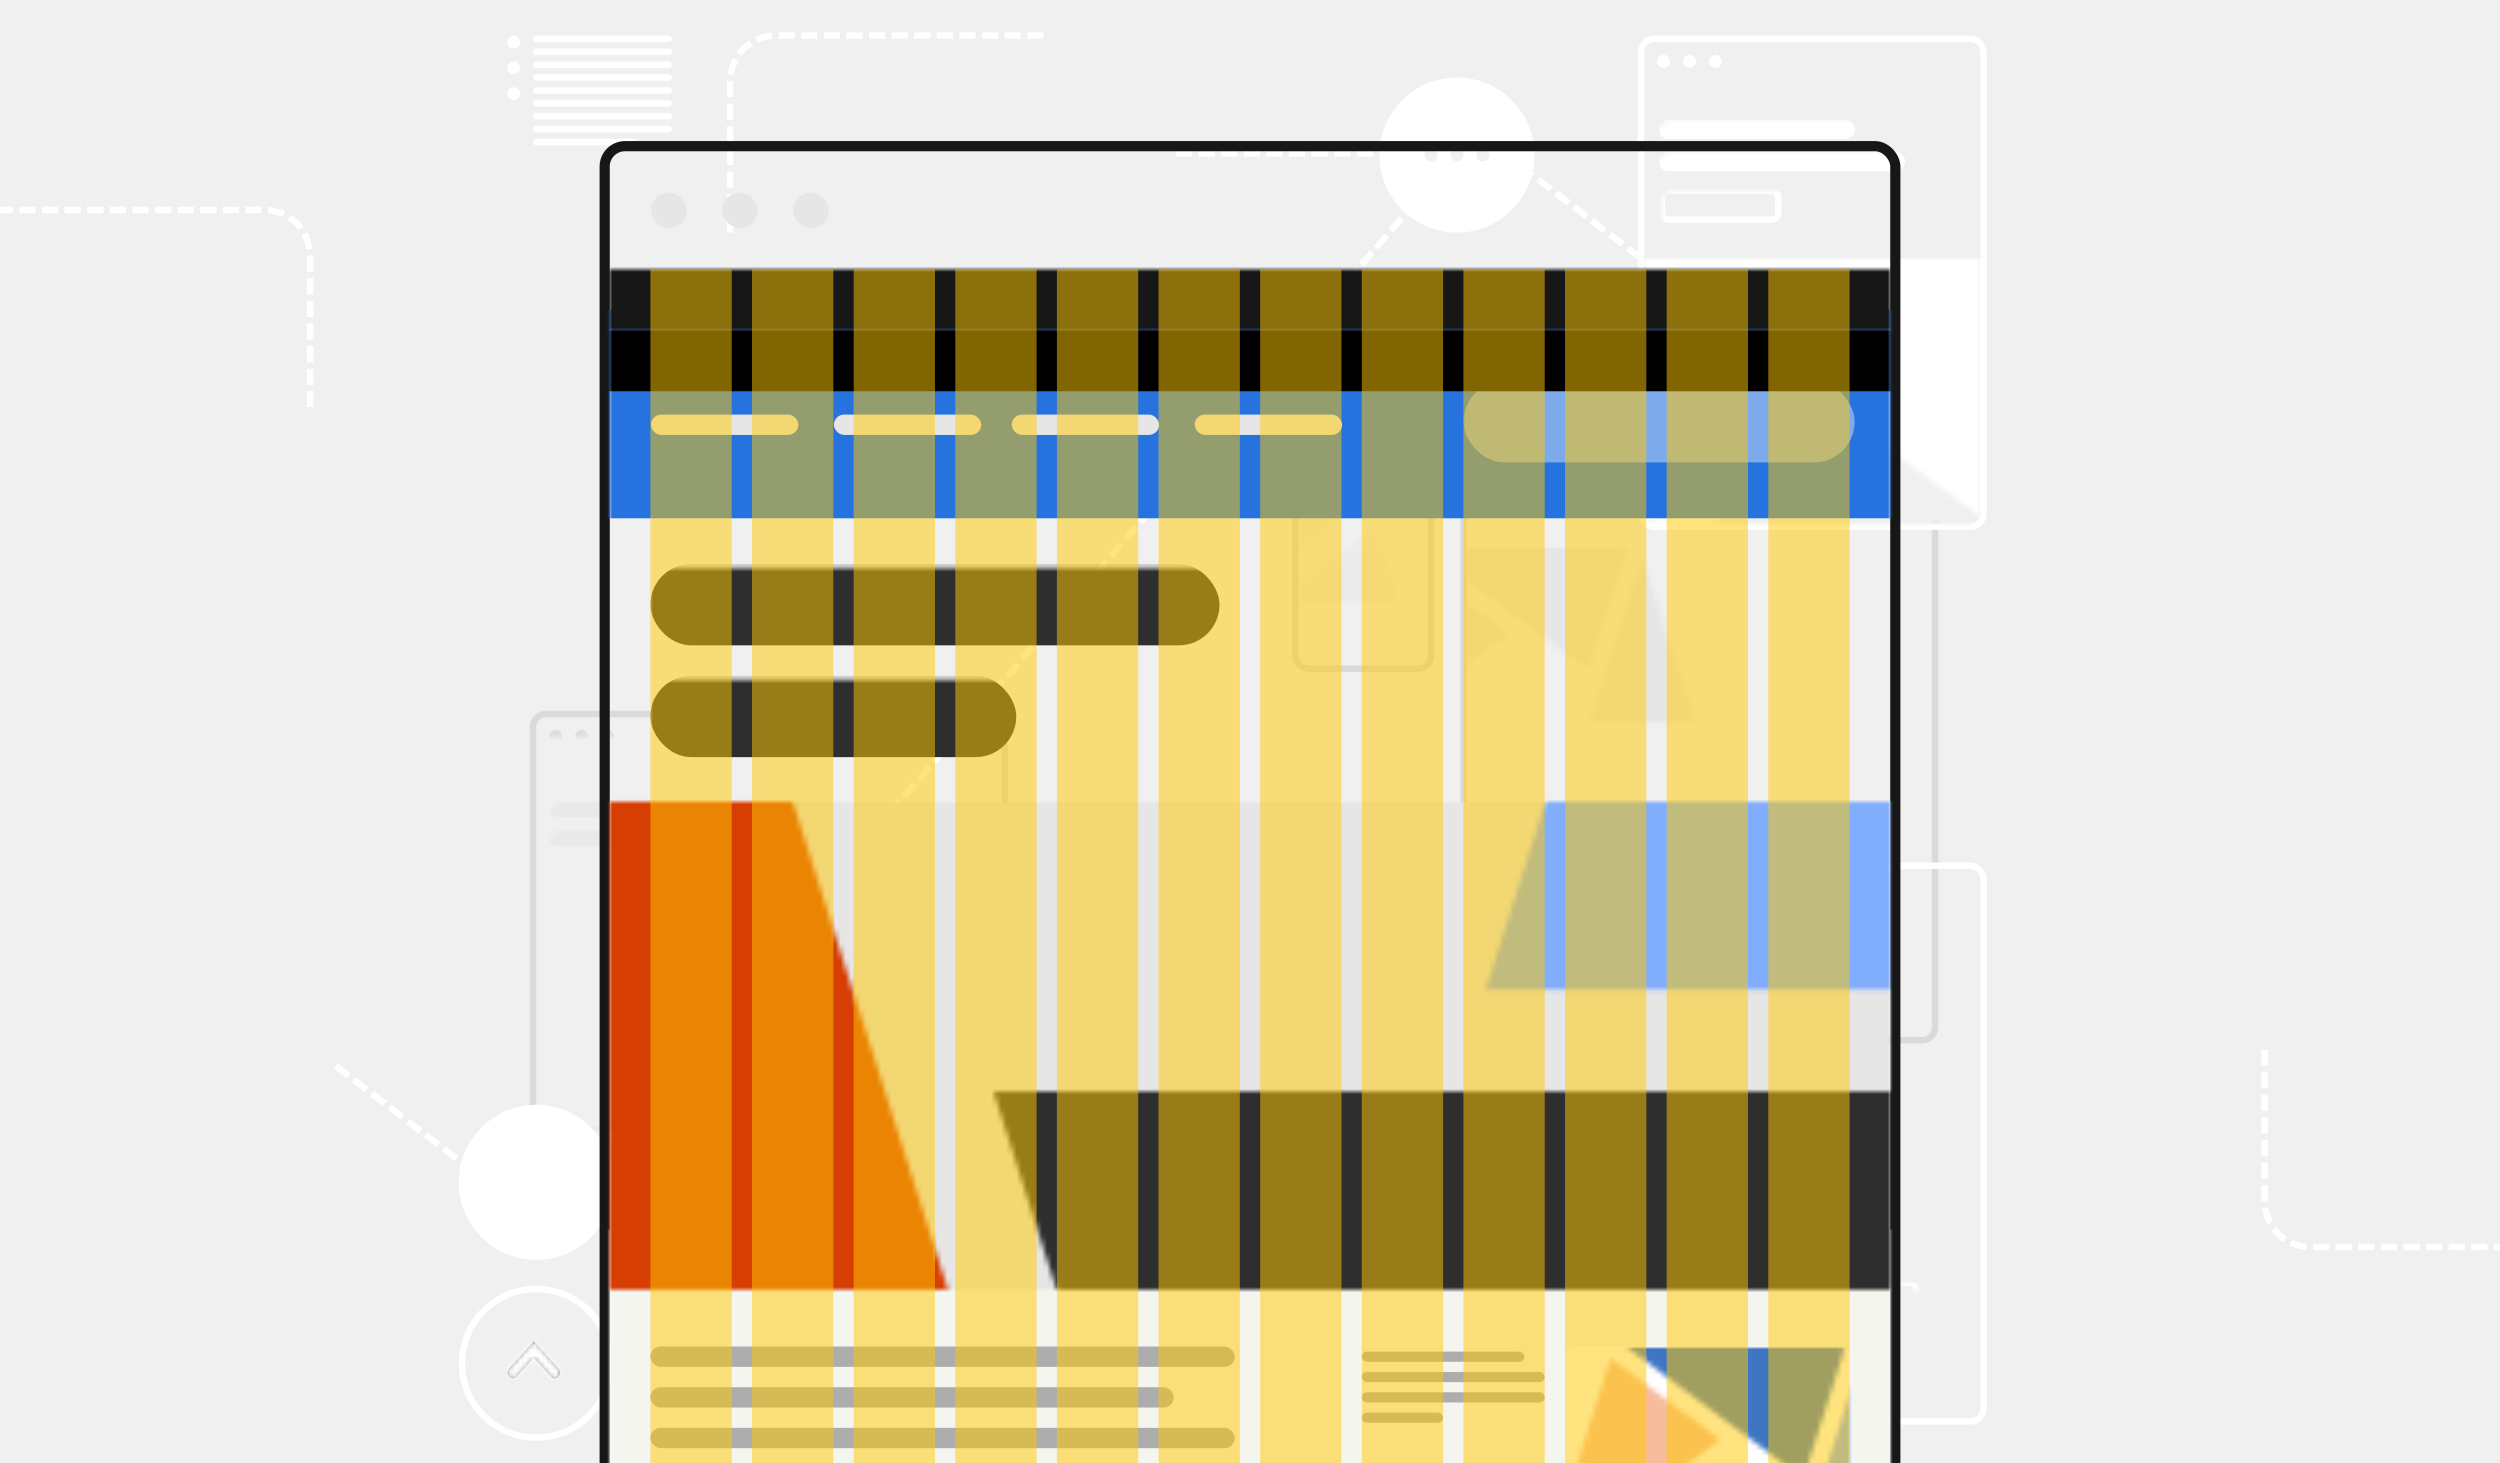 <?xml version="1.0" encoding="UTF-8"?>
<svg xmlns="http://www.w3.org/2000/svg" width="492" height="288" viewBox="0 0 492 288">
  <defs>
    <rect id="simplified-12-column-layout-grid--alt-a" width="91.55" height="142.411" x="0" y="0" rx="2.543"/>
    <rect id="simplified-12-column-layout-grid--alt-c" width="105.769" height="69.059" x="0" y="0"/>
    <polygon id="simplified-12-column-layout-grid--alt-e" points="25.229 39.058 0 39.056 12.613 0"/>
    <polygon id="simplified-12-column-layout-grid--alt-g" points="40.896 0 33.098 24.136 .069 0"/>
    <polygon id="simplified-12-column-layout-grid--alt-i" points=".147 14.916 20.558 0 33.176 39.055"/>
    <polygon id="simplified-12-column-layout-grid--alt-k" points="12.616 .078 33.026 14.996 0 39.136"/>
    <polygon id="simplified-12-column-layout-grid--alt-m" points="7.795 24.139 0 .003 40.824 0"/>
    <rect id="simplified-12-column-layout-grid--alt-o" width="66.119" height="94.728" x="0" y="0" rx="2.543"/>
    <rect id="simplified-12-column-layout-grid--alt-q" width="123.458" height="70.57" x="0" y="0"/>
    <polygon id="simplified-12-column-layout-grid--alt-s" points="54.313 84.909 0 84.905 27.153 0"/>
    <polygon id="simplified-12-column-layout-grid--alt-u" points="88.041 0 71.253 52.469 .149 0"/>
    <polygon id="simplified-12-column-layout-grid--alt-w" points=".316 32.425 44.258 0 71.421 84.902"/>
    <polygon id="simplified-12-column-layout-grid--alt-y" points="27.16 .169 71.098 32.6 0 85.078"/>
    <polygon id="simplified-12-column-layout-grid--alt-A" points="16.78 52.477 0 .006 87.886 0"/>
    <rect id="simplified-12-column-layout-grid--alt-C" width="66.119" height="108.079" x="0" y="0" rx="2.543"/>
    <rect id="simplified-12-column-layout-grid--alt-E" width="91.55" height="91.55" x="0" y="0" rx="2.543"/>
    <rect id="simplified-12-column-layout-grid--alt-G" width="105.769" height="40.852" x="0" y="0"/>
    <polygon id="simplified-12-column-layout-grid--alt-I" points="77.089 120.005 0 120 38.539 0"/>
    <polygon id="simplified-12-column-layout-grid--alt-K" points="124.961 0 101.134 74.156 .212 0"/>
    <polygon id="simplified-12-column-layout-grid--alt-M" points=".448 45.827 62.817 0 101.372 119.995"/>
    <polygon id="simplified-12-column-layout-grid--alt-O" points="38.55 .239 100.913 46.075 0 120.244"/>
    <polygon id="simplified-12-column-layout-grid--alt-Q" points="23.817 74.167 0 .008 124.741 0"/>
    <rect id="simplified-12-column-layout-grid--alt-S" width="25.43" height="50.861" x="0" y="0" rx="2.543"/>
    <rect id="simplified-12-column-layout-grid--alt-U" width="106.187" height="27.175" x="0" y="0"/>
    <polygon id="simplified-12-column-layout-grid--alt-W" points="42.749 66.795 0 66.792 21.372 0"/>
    <polygon id="simplified-12-column-layout-grid--alt-Y" points="69.296 0 56.083 41.275 .117 0"/>
    <polygon id="simplified-12-column-layout-grid--alt-aa" points=".248 25.508 34.835 0 56.215 66.789"/>
    <polygon id="simplified-12-column-layout-grid--alt-ac" points="21.377 .133 55.961 25.646 0 66.928"/>
    <polygon id="simplified-12-column-layout-grid--alt-ae" points="13.207 41.282 0 .005 69.174 0"/>
    <path id="simplified-12-column-layout-grid--alt-ag" d="M0.335,1.764 C-0.112,1.36 -0.112,0.706 0.335,0.303 C0.782,-0.101 1.507,-0.101 1.954,0.303 L7.34,5.166 L1.954,10.029 C1.507,10.432 0.782,10.432 0.335,10.029 C-0.112,9.625 -0.112,8.971 0.335,8.567 L4.103,5.166 L0.335,1.764 Z"/>
    <rect id="simplified-12-column-layout-grid--alt-ai" width="252" height="424.742" x="0" y=".766" rx="4"/>
    <rect id="simplified-12-column-layout-grid--alt-ak" width="56" height="53" x="0" y="0" rx="2"/>
    <polygon id="simplified-12-column-layout-grid--alt-am" points="26.607 41.942 0 41.94 13.302 0"/>
    <polygon id="simplified-12-column-layout-grid--alt-ao" points="43.13 0 34.906 25.917 .073 0"/>
    <polygon id="simplified-12-column-layout-grid--alt-aq" points=".155 16.017 21.681 0 34.988 41.938"/>
    <polygon id="simplified-12-column-layout-grid--alt-as" points="13.305 .084 34.83 16.103 0 42.025"/>
    <polygon id="simplified-12-column-layout-grid--alt-au" points="8.22 25.921 0 .003 43.054 0"/>
    <rect id="simplified-12-column-layout-grid--alt-aw" width="268" height="96" x="0" y="0"/>
    <polygon id="simplified-12-column-layout-grid--alt-ay" points="146.338 230.113 0 230.102 73.159 0"/>
    <polygon id="simplified-12-column-layout-grid--alt-aA" points="237.213 0 191.983 142.195 .402 0"/>
    <polygon id="simplified-12-column-layout-grid--alt-aC" points=".85 87.875 119.246 0 192.435 230.093"/>
    <polygon id="simplified-12-column-layout-grid--alt-aE" points="73.179 .458 191.563 88.35 0 230.571"/>
    <polygon id="simplified-12-column-layout-grid--alt-aG" points="45.211 142.217 0 .016 236.796 0"/>
    <rect id="simplified-12-column-layout-grid--alt-aI" width="410" height="12" x="0" y="0"/>
    <filter id="simplified-12-column-layout-grid--alt-aJ" width="120.5%" height="800%" x="-10.2%" y="-250%" filterUnits="objectBoundingBox">
      <feOffset dy="12" in="SourceAlpha" result="shadowOffsetOuter1"/>
      <feGaussianBlur in="shadowOffsetOuter1" result="shadowBlurOuter1" stdDeviation="12"/>
      <feColorMatrix in="shadowBlurOuter1" values="0 0 0 0 0   0 0 0 0 0   0 0 0 0 0  0 0 0 0 0"/>
    </filter>
  </defs>
  <g fill="none" fill-rule="evenodd">
    <rect width="492" height="288" fill="#F0F0F0"/>
    <g transform="translate(-.636)">
      <rect width="492.079" height="288" x=".636" fill="#F0F0F0"/>
      <g opacity=".1" transform="translate(289.272 61.669)">
        <mask id="simplified-12-column-layout-grid--alt-b" fill="#fff">
          <use href="#simplified-12-column-layout-grid--alt-a"/>
        </mask>
        <rect width="92.821" height="143.682" x="-.636" y="-.636" stroke="#171717" stroke-width="1.272" rx="2.543"/>
        <g mask="url(#simplified-12-column-layout-grid--alt-b)">
          <g transform="translate(-5.086 11.444)">
            <mask id="simplified-12-column-layout-grid--alt-d" fill="#fff">
              <use href="#simplified-12-column-layout-grid--alt-c"/>
            </mask>
            <g mask="url(#simplified-12-column-layout-grid--alt-d)">
              <g transform="translate(-19.587 34.53)">
                <g transform="translate(46.703 2.178)">
                  <mask id="simplified-12-column-layout-grid--alt-f" fill="#fff">
                    <use href="#simplified-12-column-layout-grid--alt-e"/>
                  </mask>
                  <g fill="#919191" mask="url(#simplified-12-column-layout-grid--alt-f)">
                    <polygon points="0 0 25.803 0 25.803 43.74 0 43.74" transform="translate(-.31 -2.178)"/>
                  </g>
                </g>
                <g transform="translate(15.464)">
                  <mask id="simplified-12-column-layout-grid--alt-h" fill="#fff">
                    <use href="#simplified-12-column-layout-grid--alt-g"/>
                  </mask>
                  <g fill="#919191" mask="url(#simplified-12-column-layout-grid--alt-h)">
                    <polygon points="0 0 44.658 0 44.658 24.413 0 24.413" transform="translate(-1.701)"/>
                  </g>
                </g>
                <g transform="translate(.928 29.712)">
                  <mask id="simplified-12-column-layout-grid--alt-j" fill="#fff">
                    <use href="#simplified-12-column-layout-grid--alt-i"/>
                  </mask>
                  <g fill="#919191" mask="url(#simplified-12-column-layout-grid--alt-j)">
                    <polygon points="0 0 36.719 0 36.719 43.74 0 43.74" transform="translate(-1.701 -2.489)"/>
                  </g>
                </g>
                <g transform="translate(0 2.022)">
                  <mask id="simplified-12-column-layout-grid--alt-l" fill="#fff">
                    <use href="#simplified-12-column-layout-grid--alt-k"/>
                  </mask>
                  <g fill="#919191" mask="url(#simplified-12-column-layout-grid--alt-l)">
                    <polygon points="0 0 34.734 0 34.734 45.775 0 45.775" transform="translate(-.773 -2.022)"/>
                  </g>
                </g>
                <g transform="translate(30.001 44.645)">
                  <mask id="simplified-12-column-layout-grid--alt-n" fill="#fff">
                    <use href="#simplified-12-column-layout-grid--alt-m"/>
                  </mask>
                  <g fill="#2E2E2E" mask="url(#simplified-12-column-layout-grid--alt-n)">
                    <polygon points="0 0 53.59 0 53.59 39.672 0 39.672" transform="translate(-6.959 -11.511)"/>
                  </g>
                </g>
              </g>
            </g>
          </g>
        </g>
        <path fill="#171717" d="M3.815,2.543 C4.517,2.543 5.086,3.112 5.086,3.815 C5.086,4.517 4.517,5.086 3.815,5.086 C3.112,5.086 2.543,4.517 2.543,3.815 C2.543,3.112 3.112,2.543 3.815,2.543 Z M8.901,2.543 C9.603,2.543 10.172,3.112 10.172,3.815 C10.172,4.517 9.603,5.086 8.901,5.086 C8.198,5.086 7.629,4.517 7.629,3.815 C7.629,3.112 8.198,2.543 8.901,2.543 Z M13.987,2.543 C14.689,2.543 15.258,3.112 15.258,3.815 C15.258,4.517 14.689,5.086 13.987,5.086 C13.285,5.086 12.715,4.517 12.715,3.815 C12.715,3.112 13.285,2.543 13.987,2.543 Z" mask="url(#simplified-12-column-layout-grid--alt-b)"/>
      </g>
      <path stroke="#FFF" stroke-dasharray="3.179 1.272" stroke-width="1.272" d="M282.278 36.238L105.536 241.589M296.265 29.881L323.603 50.861M288.636 30.199L231.417 30.199M205.987 6.993C174.538 6.993 157.042 6.993 153.498 6.993 148.182 6.993 144.318 10.941 144.318 16.397 144.318 20.033 144.318 29.826 144.318 45.775"/>
      <path stroke="#FFF" stroke-dasharray="3.179 1.272" stroke-width="1.272" d="M61.669,41.325 C30.22,41.325 12.724,41.325 9.18,41.325 C3.864,41.325 2.07370898e-12,45.273 8.97027628e-13,50.728 C1.12637259e-13,54.365 -1.8637195e-13,64.157 0,80.106" transform="matrix(-1 0 0 1 61.669 0)"/>
      <path stroke="#FFF" stroke-dasharray="3.179 1.272" stroke-width="1.272" d="M507.974,206.623 C476.525,206.623 459.029,206.623 455.485,206.623 C450.168,206.623 446.305,210.571 446.305,216.026 C446.305,219.663 446.305,229.455 446.305,245.404" transform="matrix(1 0 0 -1 0 452.026)"/>
      <g transform="translate(272.106 15.258)">
        <circle cx="15.258" cy="15.258" r="15.258" fill="#FFF"/>
        <path fill="#F0F0F0" d="M10.172,13.987 C10.874,13.987 11.444,14.556 11.444,15.258 C11.444,15.961 10.874,16.53 10.172,16.53 C9.47,16.53 8.901,15.961 8.901,15.258 C8.901,14.556 9.47,13.987 10.172,13.987 Z M15.258,13.987 C15.961,13.987 16.53,14.556 16.53,15.258 C16.53,15.961 15.961,16.53 15.258,16.53 C14.556,16.53 13.987,15.961 13.987,15.258 C13.987,14.556 14.556,13.987 15.258,13.987 Z M20.344,13.987 C21.047,13.987 21.616,14.556 21.616,15.258 C21.616,15.961 21.047,16.53 20.344,16.53 C19.642,16.53 19.073,15.961 19.073,15.258 C19.073,14.556 19.642,13.987 20.344,13.987 Z"/>
      </g>
      <g transform="translate(324.238 8.265)">
        <mask id="simplified-12-column-layout-grid--alt-p" fill="#fff">
          <use href="#simplified-12-column-layout-grid--alt-o"/>
        </mask>
        <rect width="67.391" height="96" x="-.636" y="-.636" stroke="#FFF" stroke-width="1.272" rx="2.543"/>
        <g mask="url(#simplified-12-column-layout-grid--alt-p)">
          <g transform="translate(-20.138 41.985)">
            <mask id="simplified-12-column-layout-grid--alt-r" fill="#fff">
              <use href="#simplified-12-column-layout-grid--alt-q"/>
            </mask>
            <use fill="#F0F0F0" href="#simplified-12-column-layout-grid--alt-q"/>
            <g mask="url(#simplified-12-column-layout-grid--alt-r)">
              <g transform="translate(-16.1 .611)">
                <g transform="translate(100.54 4.734)">
                  <mask id="simplified-12-column-layout-grid--alt-t" fill="#fff">
                    <use href="#simplified-12-column-layout-grid--alt-s"/>
                  </mask>
                  <g fill="#FFF" mask="url(#simplified-12-column-layout-grid--alt-t)">
                    <polygon points="0 0 54.582 0 54.582 94.601 0 94.601" transform="translate(-.666 -4.734)"/>
                  </g>
                </g>
                <g transform="translate(33.292)">
                  <mask id="simplified-12-column-layout-grid--alt-v" fill="#fff">
                    <use href="#simplified-12-column-layout-grid--alt-u"/>
                  </mask>
                  <g fill="#FFF" mask="url(#simplified-12-column-layout-grid--alt-v)">
                    <polygon points="0 0 97.256 0 97.256 52.895 0 52.895" transform="translate(-3.662)"/>
                  </g>
                </g>
                <g transform="translate(1.997 64.59)">
                  <mask id="simplified-12-column-layout-grid--alt-x" fill="#fff">
                    <use href="#simplified-12-column-layout-grid--alt-w"/>
                  </mask>
                  <g fill="#D63E04" mask="url(#simplified-12-column-layout-grid--alt-x)">
                    <polygon points="0 0 78.4 0 78.4 94.601 0 94.601" transform="translate(-3.662 -5.41)"/>
                  </g>
                </g>
                <g transform="translate(0 4.396)">
                  <mask id="simplified-12-column-layout-grid--alt-z" fill="#fff">
                    <use href="#simplified-12-column-layout-grid--alt-y"/>
                  </mask>
                  <g fill="#FFF" mask="url(#simplified-12-column-layout-grid--alt-z)">
                    <polygon points="0 0 74.431 0 74.431 98.67 0 98.67" transform="translate(-1.665 -4.396)"/>
                  </g>
                </g>
                <g transform="translate(64.586 97.055)">
                  <mask id="simplified-12-column-layout-grid--alt-B" fill="#fff">
                    <use href="#simplified-12-column-layout-grid--alt-A"/>
                  </mask>
                  <g fill="#FFF" mask="url(#simplified-12-column-layout-grid--alt-B)">
                    <polygon points="0 0 116.112 0 116.112 86.464 0 86.464" transform="translate(-14.981 -25.025)"/>
                  </g>
                </g>
              </g>
            </g>
          </g>
        </g>
        <rect width="38.687" height="3.815" x="2.814" y="15.258" fill="#FFF" mask="url(#simplified-12-column-layout-grid--alt-p)" rx="1.907"/>
        <rect width="22.901" height="5.722" x="3.449" y="29.245" stroke="#FFF" stroke-width="1.272" mask="url(#simplified-12-column-layout-grid--alt-p)" rx="1.272"/>
        <rect width="48.534" height="3.815" x="2.814" y="21.616" fill="#FFF" mask="url(#simplified-12-column-layout-grid--alt-p)" rx="1.907"/>
      </g>
      <path fill="#FFF" d="M106.172,6.993 L132.238,6.993 C132.59,6.993 132.874,7.278 132.874,7.629 L132.874,7.635 C132.874,7.986 132.59,8.271 132.238,8.271 L106.172,8.271 C105.821,8.271 105.536,7.986 105.536,7.635 L105.536,7.629 C105.536,7.278 105.821,6.993 106.172,6.993 Z M106.172,9.548 L132.238,9.548 C132.59,9.548 132.874,9.833 132.874,10.184 L132.874,10.19 C132.874,10.541 132.59,10.826 132.238,10.826 L106.172,10.826 C105.821,10.826 105.536,10.541 105.536,10.19 L105.536,10.184 C105.536,9.833 105.821,9.548 106.172,9.548 Z M106.172,12.103 L132.238,12.103 C132.59,12.103 132.874,12.388 132.874,12.739 L132.874,12.745 C132.874,13.096 132.59,13.38 132.238,13.38 L106.172,13.38 C105.821,13.38 105.536,13.096 105.536,12.745 L105.536,12.739 C105.536,12.388 105.821,12.103 106.172,12.103 Z M106.172,14.608 L132.238,14.608 C132.59,14.608 132.874,14.892 132.874,15.244 L132.874,15.249 C132.874,15.601 132.59,15.885 132.238,15.885 L106.172,15.885 C105.821,15.885 105.536,15.601 105.536,15.249 L105.536,15.244 C105.536,14.892 105.821,14.608 106.172,14.608 Z M106.172,17.163 L132.238,17.163 C132.59,17.163 132.874,17.447 132.874,17.798 L132.874,17.804 C132.874,18.155 132.59,18.44 132.238,18.44 L106.172,18.44 C105.821,18.44 105.536,18.155 105.536,17.804 L105.536,17.798 C105.536,17.447 105.821,17.163 106.172,17.163 Z M106.172,19.717 L132.238,19.717 C132.59,19.717 132.874,20.002 132.874,20.353 L132.874,20.359 C132.874,20.71 132.59,20.995 132.238,20.995 L106.172,20.995 C105.821,20.995 105.536,20.71 105.536,20.359 L105.536,20.353 C105.536,20.002 105.821,19.717 106.172,19.717 Z M106.172,22.222 L132.238,22.222 C132.59,22.222 132.874,22.507 132.874,22.858 L132.874,22.864 C132.874,23.215 132.59,23.5 132.238,23.5 L106.172,23.5 C105.821,23.5 105.536,23.215 105.536,22.864 L105.536,22.858 C105.536,22.507 105.821,22.222 106.172,22.222 Z M106.172,24.777 L132.238,24.777 C132.59,24.777 132.874,25.062 132.874,25.413 L132.874,25.419 C132.874,25.77 132.59,26.054 132.238,26.054 L106.172,26.054 C105.821,26.054 105.536,25.77 105.536,25.419 L105.536,25.413 C105.536,25.062 105.821,24.777 106.172,24.777 Z M106.172,27.332 L125.245,27.332 C125.596,27.332 125.881,27.617 125.881,27.968 L125.881,27.974 C125.881,28.325 125.596,28.609 125.245,28.609 L106.172,28.609 C105.821,28.609 105.536,28.325 105.536,27.974 L105.536,27.968 C105.536,27.617 105.821,27.332 106.172,27.332 Z"/>
      <path fill="#FFF" d="M101.722,6.993 L101.722,6.993 C102.424,6.993 102.993,7.563 102.993,8.265 L102.993,8.265 C102.993,8.967 102.424,9.536 101.722,9.536 L101.722,9.536 C101.02,9.536 100.45,8.967 100.45,8.265 L100.45,8.265 C100.45,7.563 101.02,6.993 101.722,6.993 Z" transform="rotate(90 101.722 8.265)"/>
      <path fill="#FFF" d="M101.722,12.079 L101.722,12.079 C102.424,12.079 102.993,12.649 102.993,13.351 L102.993,13.351 C102.993,14.053 102.424,14.623 101.722,14.623 L101.722,14.623 C101.02,14.623 100.45,14.053 100.45,13.351 L100.45,13.351 C100.45,12.649 101.02,12.079 101.722,12.079 Z" transform="rotate(90 101.722 13.351)"/>
      <path fill="#FFF" d="M101.722,17.166 L101.722,17.166 C102.424,17.166 102.993,17.735 102.993,18.437 L102.993,18.437 C102.993,19.139 102.424,19.709 101.722,19.709 L101.722,19.709 C101.02,19.709 100.45,19.139 100.45,18.437 L100.45,18.437 C100.45,17.735 101.02,17.166 101.722,17.166 Z" transform="rotate(90 101.722 18.437)"/>
      <g transform="translate(324.238 171.02)">
        <mask id="simplified-12-column-layout-grid--alt-D" fill="#fff">
          <use href="#simplified-12-column-layout-grid--alt-C"/>
        </mask>
        <rect width="67.391" height="109.351" x="-.636" y="-.636" stroke="#FFF" stroke-width="1.272" rx="2.543"/>
        <rect width="34.967" height="1.272" x="2.543" y="99.179" fill="#FFF" mask="url(#simplified-12-column-layout-grid--alt-D)" rx=".636"/>
        <rect width="40.053" height="1.272" x="2.543" y="101.722" fill="#FFF" mask="url(#simplified-12-column-layout-grid--alt-D)" rx=".636"/>
        <rect width="18.437" height="1.272" x="2.543" y="104.265" fill="#FFF" mask="url(#simplified-12-column-layout-grid--alt-D)" rx=".636"/>
        <g mask="url(#simplified-12-column-layout-grid--alt-D)">
          <g transform="translate(1.955 36.122)">
            <polyline stroke="#FFF" stroke-width=".636" points="1.86 26.819 10.761 9.653 19.661 16.828 28.562 1.388 37.463 11.749 46.363 19.19 55.264 10.289"/>
            <polyline stroke="#FFF" stroke-width=".636" points="1.86 34.007 10.761 29.362 19.661 29.362 28.562 19.19 37.463 25.547 46.363 28.09 55.264 17.918"/>
            <rect width="2.543" height="2.543" x=".588" y="25.547" fill="#FFF" rx="1.272"/>
            <rect width="2.543" height="2.543" x="9.489" y="8.382" fill="#FFF" rx="1.272"/>
            <rect width="2.543" height="2.543" x="18.39" y="15.375" fill="#FFF" rx="1.272"/>
            <rect width="2.543" height="2.543" x="27.29" y=".117" fill="#FFF" rx="1.272"/>
            <rect width="2.543" height="2.543" x="36.191" y="10.289" fill="#FFF" rx="1.272"/>
            <rect width="2.543" height="2.543" x="45.092" y="17.918" fill="#FFF" rx="1.272"/>
            <rect width="2.543" height="2.543" x="53.992" y="9.017" fill="#FFF" rx="1.272"/>
            <rect width="2.543" height="2.543" x=".588" y="32.735" fill="#FFF" rx="1.272"/>
            <rect width="2.543" height="2.543" x="9.489" y="28.09" fill="#FFF" rx="1.272"/>
            <rect width="2.543" height="2.543" x="18.39" y="28.09" fill="#FFF" rx="1.272"/>
            <rect width="2.543" height="2.543" x="27.29" y="17.918" fill="#FFF" rx="1.272"/>
            <rect width="2.543" height="2.543" x="36.191" y="24.276" fill="#FFF" rx="1.272"/>
            <rect width="2.543" height="2.543" x="45.092" y="26.819" fill="#FFF" rx="1.272"/>
            <rect width="2.543" height="2.543" x="53.992" y="16.647" fill="#FFF" rx="1.272"/>
          </g>
        </g>
        <rect width="35.603" height="3.179" x="1.907" y="17.166" fill="#FFF" mask="url(#simplified-12-column-layout-grid--alt-D)" rx="1.589"/>
        <rect width="34.331" height="6.358" x="3.179" y="81.377" stroke="#FFF" stroke-width="1.272" mask="url(#simplified-12-column-layout-grid--alt-D)" rx="1.272"/>
        <rect width="12.079" height="6.358" x="41.325" y="81.377" stroke="#FFF" stroke-width="1.272" mask="url(#simplified-12-column-layout-grid--alt-D)" rx="1.272"/>
        <rect width="23.523" height="3.179" x="1.907" y="22.887" fill="#FFF" mask="url(#simplified-12-column-layout-grid--alt-D)" rx="1.589"/>
        <g fill="#FFF" mask="url(#simplified-12-column-layout-grid--alt-D)">
          <path d="M1.608,0.285 C2.31,0.285 2.879,0.855 2.879,1.557 C2.879,2.259 2.31,2.828 1.608,2.828 C0.906,2.828 0.336,2.259 0.336,1.557 C0.336,0.855 0.906,0.285 1.608,0.285 Z M6.694,0.285 C7.396,0.285 7.965,0.855 7.965,1.557 C7.965,2.259 7.396,2.828 6.694,2.828 C5.992,2.828 5.422,2.259 5.422,1.557 C5.422,0.855 5.992,0.285 6.694,0.285 Z M11.78,0.285 C12.482,0.285 13.052,0.855 13.052,1.557 C13.052,2.259 12.482,2.828 11.78,2.828 C11.078,2.828 10.508,2.259 10.508,1.557 C10.508,0.855 11.078,0.285 11.78,0.285 Z" transform="translate(2.207 2.258)"/>
        </g>
      </g>
      <g opacity=".099" transform="translate(106.172 141.14)">
        <mask id="simplified-12-column-layout-grid--alt-F" fill="#fff">
          <use href="#simplified-12-column-layout-grid--alt-E"/>
        </mask>
        <rect width="92.821" height="92.821" x="-.636" y="-.636" stroke="#171717" stroke-width="1.272" rx="2.543"/>
        <rect width="35.603" height="3.179" x="2.543" y="16.53" fill="#ADADAD" mask="url(#simplified-12-column-layout-grid--alt-F)" rx="1.589"/>
        <path fill="#171717" d="M3.815,2.543 C4.517,2.543 5.086,3.112 5.086,3.815 C5.086,4.517 4.517,5.086 3.815,5.086 C3.112,5.086 2.543,4.517 2.543,3.815 C2.543,3.112 3.112,2.543 3.815,2.543 Z M8.901,2.543 C9.603,2.543 10.172,3.112 10.172,3.815 C10.172,4.517 9.603,5.086 8.901,5.086 C8.198,5.086 7.629,4.517 7.629,3.815 C7.629,3.112 8.198,2.543 8.901,2.543 Z M13.987,2.543 C14.689,2.543 15.258,3.112 15.258,3.815 C15.258,4.517 14.689,5.086 13.987,5.086 C13.285,5.086 12.715,4.517 12.715,3.815 C12.715,3.112 13.285,2.543 13.987,2.543 Z" mask="url(#simplified-12-column-layout-grid--alt-F)"/>
        <rect width="29.245" height="5.722" x="3.179" y="80.742" stroke="#979797" stroke-width="1.272" mask="url(#simplified-12-column-layout-grid--alt-F)" rx="1.272"/>
        <rect width="12.079" height="5.722" x="35.603" y="80.742" stroke="#979797" stroke-width="1.272" mask="url(#simplified-12-column-layout-grid--alt-F)" rx="1.272"/>
        <rect width="24.159" height="3.179" x="2.543" y="22.252" fill="#ADADAD" mask="url(#simplified-12-column-layout-grid--alt-F)" rx="1.589"/>
        <g mask="url(#simplified-12-column-layout-grid--alt-F)">
          <g transform="translate(-5.086 32.424)">
            <mask id="simplified-12-column-layout-grid--alt-H" fill="#fff">
              <use href="#simplified-12-column-layout-grid--alt-G"/>
            </mask>
            <rect width="114.437" height="40.689" x="-4.45" fill="#F0F0F0" mask="url(#simplified-12-column-layout-grid--alt-H)"/>
            <g mask="url(#simplified-12-column-layout-grid--alt-H)">
              <g transform="translate(-97.374 -79.187)">
                <g transform="translate(142.703 6.691)">
                  <mask id="simplified-12-column-layout-grid--alt-J" fill="#fff">
                    <use href="#simplified-12-column-layout-grid--alt-I"/>
                  </mask>
                  <g fill="#ADADAD" mask="url(#simplified-12-column-layout-grid--alt-J)">
                    <polygon points="0 0 77.408 0 77.408 133.256 0 133.256" transform="translate(-.945 -6.691)"/>
                  </g>
                </g>
                <g transform="translate(47.253)">
                  <mask id="simplified-12-column-layout-grid--alt-L" fill="#fff">
                    <use href="#simplified-12-column-layout-grid--alt-K"/>
                  </mask>
                  <g fill="#C9C9C9" mask="url(#simplified-12-column-layout-grid--alt-L)">
                    <polygon points="0 0 137.945 0 137.945 75.274 0 75.274" transform="translate(-5.198)"/>
                  </g>
                </g>
                <g transform="translate(2.835 91.288)">
                  <mask id="simplified-12-column-layout-grid--alt-N" fill="#fff">
                    <use href="#simplified-12-column-layout-grid--alt-M"/>
                  </mask>
                  <g fill="#ADADAD" mask="url(#simplified-12-column-layout-grid--alt-N)">
                    <polygon points="0 0 111.15 0 111.15 134.273 0 134.273" transform="translate(-5.198 -7.647)"/>
                  </g>
                </g>
                <g transform="translate(0 6.213)">
                  <mask id="simplified-12-column-layout-grid--alt-P" fill="#fff">
                    <use href="#simplified-12-column-layout-grid--alt-O"/>
                  </mask>
                  <g fill="#2E2E2E" mask="url(#simplified-12-column-layout-grid--alt-P)">
                    <polygon points="0 0 106.188 0 106.188 139.359 0 139.359" transform="translate(-2.363 -6.213)"/>
                  </g>
                </g>
                <g transform="translate(91.67 137.171)">
                  <mask id="simplified-12-column-layout-grid--alt-R" fill="#fff">
                    <use href="#simplified-12-column-layout-grid--alt-Q"/>
                  </mask>
                  <g fill="#2E2E2E" mask="url(#simplified-12-column-layout-grid--alt-R)">
                    <polygon points="0 0 164.74 0 164.74 122.066 0 122.066" transform="translate(-21.264 -35.368)"/>
                  </g>
                </g>
              </g>
            </g>
          </g>
        </g>
      </g>
      <g opacity=".1" transform="translate(256.212 80.106)">
        <mask id="simplified-12-column-layout-grid--alt-T" fill="#fff">
          <use href="#simplified-12-column-layout-grid--alt-S"/>
        </mask>
        <rect width="26.702" height="52.132" x="-.636" y="-.636" stroke="#171717" stroke-width="1.272" rx="2.543"/>
        <g mask="url(#simplified-12-column-layout-grid--alt-T)">
          <g transform="translate(-5.086 11.444)">
            <mask id="simplified-12-column-layout-grid--alt-V" fill="#fff">
              <use href="#simplified-12-column-layout-grid--alt-U"/>
            </mask>
            <g mask="url(#simplified-12-column-layout-grid--alt-V)" opacity=".5">
              <g transform="translate(-16.293 -38.267)">
                <g transform="translate(79.135 3.724)">
                  <mask id="simplified-12-column-layout-grid--alt-X" fill="#fff">
                    <use href="#simplified-12-column-layout-grid--alt-W"/>
                  </mask>
                  <g fill="#2E2E2E" mask="url(#simplified-12-column-layout-grid--alt-X)">
                    <polygon points="0 0 42.674 0 42.674 74.257 0 74.257" transform="translate(-.524 -3.724)"/>
                  </g>
                </g>
                <g transform="translate(26.204)">
                  <mask id="simplified-12-column-layout-grid--alt-Z" fill="#fff">
                    <use href="#simplified-12-column-layout-grid--alt-Y"/>
                  </mask>
                  <g fill="#2E2E2E" mask="url(#simplified-12-column-layout-grid--alt-Z)">
                    <polygon points="0 0 76.415 0 76.415 41.706 0 41.706" transform="translate(-2.882)"/>
                  </g>
                </g>
                <g transform="translate(1.572 50.811)">
                  <mask id="simplified-12-column-layout-grid--alt-ab" fill="#fff">
                    <use href="#simplified-12-column-layout-grid--alt-aa"/>
                  </mask>
                  <g fill="#919191" mask="url(#simplified-12-column-layout-grid--alt-ab)">
                    <polygon points="0 0 61.529 0 61.529 74.257 0 74.257" transform="translate(-2.882 -4.256)"/>
                  </g>
                </g>
                <g transform="translate(0 3.458)">
                  <mask id="simplified-12-column-layout-grid--alt-ad" fill="#fff">
                    <use href="#simplified-12-column-layout-grid--alt-ac"/>
                  </mask>
                  <g fill="#919191" mask="url(#simplified-12-column-layout-grid--alt-ad)">
                    <polygon points="0 0 58.552 0 58.552 77.309 0 77.309" transform="translate(-1.31 -3.458)"/>
                  </g>
                </g>
                <g transform="translate(50.835 76.35)">
                  <mask id="simplified-12-column-layout-grid--alt-af" fill="#fff">
                    <use href="#simplified-12-column-layout-grid--alt-ae"/>
                  </mask>
                  <g fill="#919191" mask="url(#simplified-12-column-layout-grid--alt-af)">
                    <polygon points="0 0 91.302 0 91.302 68.154 0 68.154" transform="translate(-11.792 -19.686)"/>
                  </g>
                </g>
              </g>
            </g>
          </g>
        </g>
      </g>
      <path fill="#FFF" d="M328.053,10.808 C328.755,10.808 329.325,11.377 329.325,12.079 C329.325,12.782 328.755,13.351 328.053,13.351 C327.351,13.351 326.781,12.782 326.781,12.079 C326.781,11.377 327.351,10.808 328.053,10.808 Z M333.139,10.808 C333.841,10.808 334.411,11.377 334.411,12.079 C334.411,12.782 333.841,13.351 333.139,13.351 C332.437,13.351 331.868,12.782 331.868,12.079 C331.868,11.377 332.437,10.808 333.139,10.808 Z M338.225,10.808 C338.927,10.808 339.497,11.377 339.497,12.079 C339.497,12.782 338.927,13.351 338.225,13.351 C337.523,13.351 336.954,12.782 336.954,12.079 C336.954,11.377 337.523,10.808 338.225,10.808 Z"/>
      <circle cx="106.172" cy="232.689" r="15.258" fill="#FFF"/>
      <g transform="translate(90.914 253.033)">
        <circle cx="15.258" cy="15.258" r="14.623" stroke="#FFF" stroke-width="1.272"/>
        <g transform="rotate(-90 13.931 4.315)">
          <mask id="simplified-12-column-layout-grid--alt-ah" fill="#fff">
            <use href="#simplified-12-column-layout-grid--alt-ag"/>
          </mask>
          <use fill="#979797" fill-rule="nonzero" href="#simplified-12-column-layout-grid--alt-ag"/>
          <g fill="#FFF" mask="url(#simplified-12-column-layout-grid--alt-ah)">
            <polygon points="0 0 16.871 0 16.871 19.327 0 19.327" transform="translate(-8.01 -4.132)"/>
          </g>
        </g>
      </g>
      <path stroke="#FFF" stroke-dasharray="3.179 1.272" stroke-width="1.272" d="M66.755,209.801 L94.093,230.781"/>
    </g>
    <g transform="translate(120 29)">
      <mask id="simplified-12-column-layout-grid--alt-aj" fill="#fff">
        <use href="#simplified-12-column-layout-grid--alt-ai"/>
      </mask>
      <rect width="254" height="426.742" x="-1" y="-.234" stroke="#171717" stroke-width="2" rx="4"/>
      <g fill="#F5F5F0" mask="url(#simplified-12-column-layout-grid--alt-aj)">
        <polygon points="0 0 316 0 316 250 0 250" transform="translate(-21 213)"/>
      </g>
      <g mask="url(#simplified-12-column-layout-grid--alt-aj)">
        <g transform="translate(188 236)">
          <mask id="simplified-12-column-layout-grid--alt-al" fill="#fff">
            <use href="#simplified-12-column-layout-grid--alt-ak"/>
          </mask>
          <use fill="#FFF" href="#simplified-12-column-layout-grid--alt-ak"/>
          <g mask="url(#simplified-12-column-layout-grid--alt-al)">
            <g transform="translate(-4.308 .051)">
              <g transform="translate(49.253 2.339)">
                <mask id="simplified-12-column-layout-grid--alt-an" fill="#fff">
                  <use href="#simplified-12-column-layout-grid--alt-am"/>
                </mask>
                <g fill="#81AEFC" mask="url(#simplified-12-column-layout-grid--alt-an)">
                  <polygon points="0 0 27 0 27 46 0 46" transform="translate(-.326 -2.339)"/>
                </g>
              </g>
              <g transform="translate(16.309)">
                <mask id="simplified-12-column-layout-grid--alt-ap" fill="#fff">
                  <use href="#simplified-12-column-layout-grid--alt-ao"/>
                </mask>
                <g fill="#3E76C2" mask="url(#simplified-12-column-layout-grid--alt-ap)">
                  <rect width="48" height="26" transform="translate(-1.794)"/>
                </g>
              </g>
              <g transform="translate(.979 31.905)">
                <mask id="simplified-12-column-layout-grid--alt-ar" fill="#fff">
                  <use href="#simplified-12-column-layout-grid--alt-aq"/>
                </mask>
                <g fill="#D63E04" mask="url(#simplified-12-column-layout-grid--alt-ar)">
                  <polygon points="0 0 39 0 39 46 0 46" transform="translate(-1.794 -2.673)"/>
                </g>
              </g>
              <g transform="translate(0 2.172)">
                <mask id="simplified-12-column-layout-grid--alt-at" fill="#fff">
                  <use href="#simplified-12-column-layout-grid--alt-as"/>
                </mask>
                <g fill="#F6BD9C" mask="url(#simplified-12-column-layout-grid--alt-at)">
                  <polygon points="0 0 37 0 37 48 0 48" transform="translate(-.815 -2.172)"/>
                </g>
              </g>
              <g transform="translate(31.64 47.941)">
                <mask id="simplified-12-column-layout-grid--alt-av" fill="#fff">
                  <use href="#simplified-12-column-layout-grid--alt-au"/>
                </mask>
                <g fill="#2E2E2E" mask="url(#simplified-12-column-layout-grid--alt-av)">
                  <polygon points="0 0 57 0 57 42 0 42" transform="translate(-7.34 -12.361)"/>
                </g>
              </g>
            </g>
          </g>
        </g>
      </g>
      <g mask="url(#simplified-12-column-layout-grid--alt-aj)">
        <g transform="translate(-8.258 128.799)">
          <mask id="simplified-12-column-layout-grid--alt-ax" fill="#fff">
            <use href="#simplified-12-column-layout-grid--alt-aw"/>
          </mask>
          <g mask="url(#simplified-12-column-layout-grid--alt-ax)">
            <polygon fill="#E6E6E6" points="0 0 359 0 359 129 0 129" transform="translate(-22.09)"/>
          </g>
          <g mask="url(#simplified-12-column-layout-grid--alt-ax)">
            <g transform="translate(-90.206 -206.016)">
              <g transform="translate(270.893 12.83)">
                <mask id="simplified-12-column-layout-grid--alt-az" fill="#fff">
                  <use href="#simplified-12-column-layout-grid--alt-ay"/>
                </mask>
                <g fill="#81AEFC" mask="url(#simplified-12-column-layout-grid--alt-az)">
                  <polygon points="0 0 149 0 149 251 0 251" transform="translate(-1.794 -12.83)"/>
                </g>
              </g>
              <g transform="translate(89.7)">
                <mask id="simplified-12-column-layout-grid--alt-aB" fill="#fff">
                  <use href="#simplified-12-column-layout-grid--alt-aA"/>
                </mask>
                <g fill="#3E76C2" mask="url(#simplified-12-column-layout-grid--alt-aB)">
                  <rect width="264" height="142" transform="translate(-9.867)"/>
                </g>
              </g>
              <g transform="translate(5.382 175.047)">
                <mask id="simplified-12-column-layout-grid--alt-aD" fill="#fff">
                  <use href="#simplified-12-column-layout-grid--alt-aC"/>
                </mask>
                <g fill="#D63E04" mask="url(#simplified-12-column-layout-grid--alt-aD)">
                  <polygon points="0 0 213 0 213 253 0 253" transform="translate(-9.867 -14.664)"/>
                </g>
              </g>
              <g transform="translate(0 11.914)">
                <mask id="simplified-12-column-layout-grid--alt-aF" fill="#fff">
                  <use href="#simplified-12-column-layout-grid--alt-aE"/>
                </mask>
                <g fill="#F6BD9C" mask="url(#simplified-12-column-layout-grid--alt-aF)">
                  <polygon points="0 0 203 0 203 263 0 263" transform="translate(-4.485 -11.914)"/>
                </g>
              </g>
              <g transform="translate(174.017 263.03)">
                <mask id="simplified-12-column-layout-grid--alt-aH" fill="#fff">
                  <use href="#simplified-12-column-layout-grid--alt-aG"/>
                </mask>
                <g fill="#2E2E2E" mask="url(#simplified-12-column-layout-grid--alt-aH)">
                  <polygon points="0 0 315 0 315 231 0 231" transform="translate(-40.365 -67.82)"/>
                </g>
              </g>
            </g>
          </g>
        </g>
      </g>
      <g mask="url(#simplified-12-column-layout-grid--alt-aj)" style="mix-blend-mode:multiply">
        <g transform="translate(8 236)">
          <rect width="115" height="4" fill="#ADADAD" rx="2"/>
          <rect width="103" height="4" y="8" fill="#ADADAD" rx="2"/>
          <rect width="115" height="4" y="16" fill="#ADADAD" rx="2"/>
          <g transform="translate(140 1)">
            <rect width="32" height="2" fill="#ADADAD" rx="1"/>
            <rect width="36" height="2" y="4" fill="#ADADAD" rx="1"/>
            <rect width="36" height="2" y="8" fill="#ADADAD" rx="1"/>
            <rect width="16" height="2" y="12" fill="#ADADAD" rx="1"/>
          </g>
        </g>
      </g>
      <rect width="112" height="16" x="8" y="82" fill="#2E2E2E" mask="url(#simplified-12-column-layout-grid--alt-aj)" rx="8"/>
      <g fill="#2672DE" mask="url(#simplified-12-column-layout-grid--alt-aj)">
        <polygon points="0 0 277 0 277 41 0 41" transform="translate(-4 32)"/>
      </g>
      <rect width="77" height="16" x="168" y="46" fill="#FFF" fill-opacity=".4" mask="url(#simplified-12-column-layout-grid--alt-aj)" rx="8"/>
      <rect width="72" height="16" x="8" y="104" fill="#2E2E2E" mask="url(#simplified-12-column-layout-grid--alt-aj)" rx="8"/>
      <g fill="#E6E6E6" mask="url(#simplified-12-column-layout-grid--alt-aj)">
        <g transform="translate(8.113 52.589)">
          <rect width="29" height="4" rx="2"/>
          <rect width="29" height="4" x="36" rx="2"/>
          <rect width="29" height="4" x="71" rx="2"/>
          <rect width="29" height="4" x="107" rx="2"/>
        </g>
      </g>
      <g mask="url(#simplified-12-column-layout-grid--alt-aj)">
        <g transform="translate(-78.242 24)">
          <mask id="simplified-12-column-layout-grid--alt-aK" fill="#fff">
            <use href="#simplified-12-column-layout-grid--alt-aI"/>
          </mask>
          <use fill="#000" filter="url(#simplified-12-column-layout-grid--alt-aJ)" href="#simplified-12-column-layout-grid--alt-aI"/>
          <g fill="#171717" mask="url(#simplified-12-column-layout-grid--alt-aK)">
            <polygon points="0 0 412 0 412 14 0 14" transform="translate(-1 -1)"/>
          </g>
        </g>
      </g>
      <g fill="#E6E6E6" mask="url(#simplified-12-column-layout-grid--alt-aj)">
        <g transform="translate(8.129 8.895)">
          <rect width="7" height="7" rx="3.5"/>
          <rect width="7" height="7" x="14" rx="3.5"/>
          <rect width="7" height="7" x="28" rx="3.5"/>
        </g>
      </g>
      <g fill="#FFC800" opacity=".505" transform="translate(8 24)">
        <rect width="16" height="344"/>
        <rect width="16" height="344" x="120"/>
        <rect width="16" height="344" x="40"/>
        <rect width="16" height="344" x="160"/>
        <rect width="16" height="344" x="80"/>
        <rect width="16" height="344" x="200"/>
        <rect width="16" height="344" x="20"/>
        <rect width="16" height="344" x="140"/>
        <rect width="16" height="344" x="100"/>
        <rect width="16" height="344" x="220"/>
        <rect width="16" height="344" x="60"/>
        <rect width="16" height="344" x="180"/>
      </g>
    </g>
  </g>
</svg>
